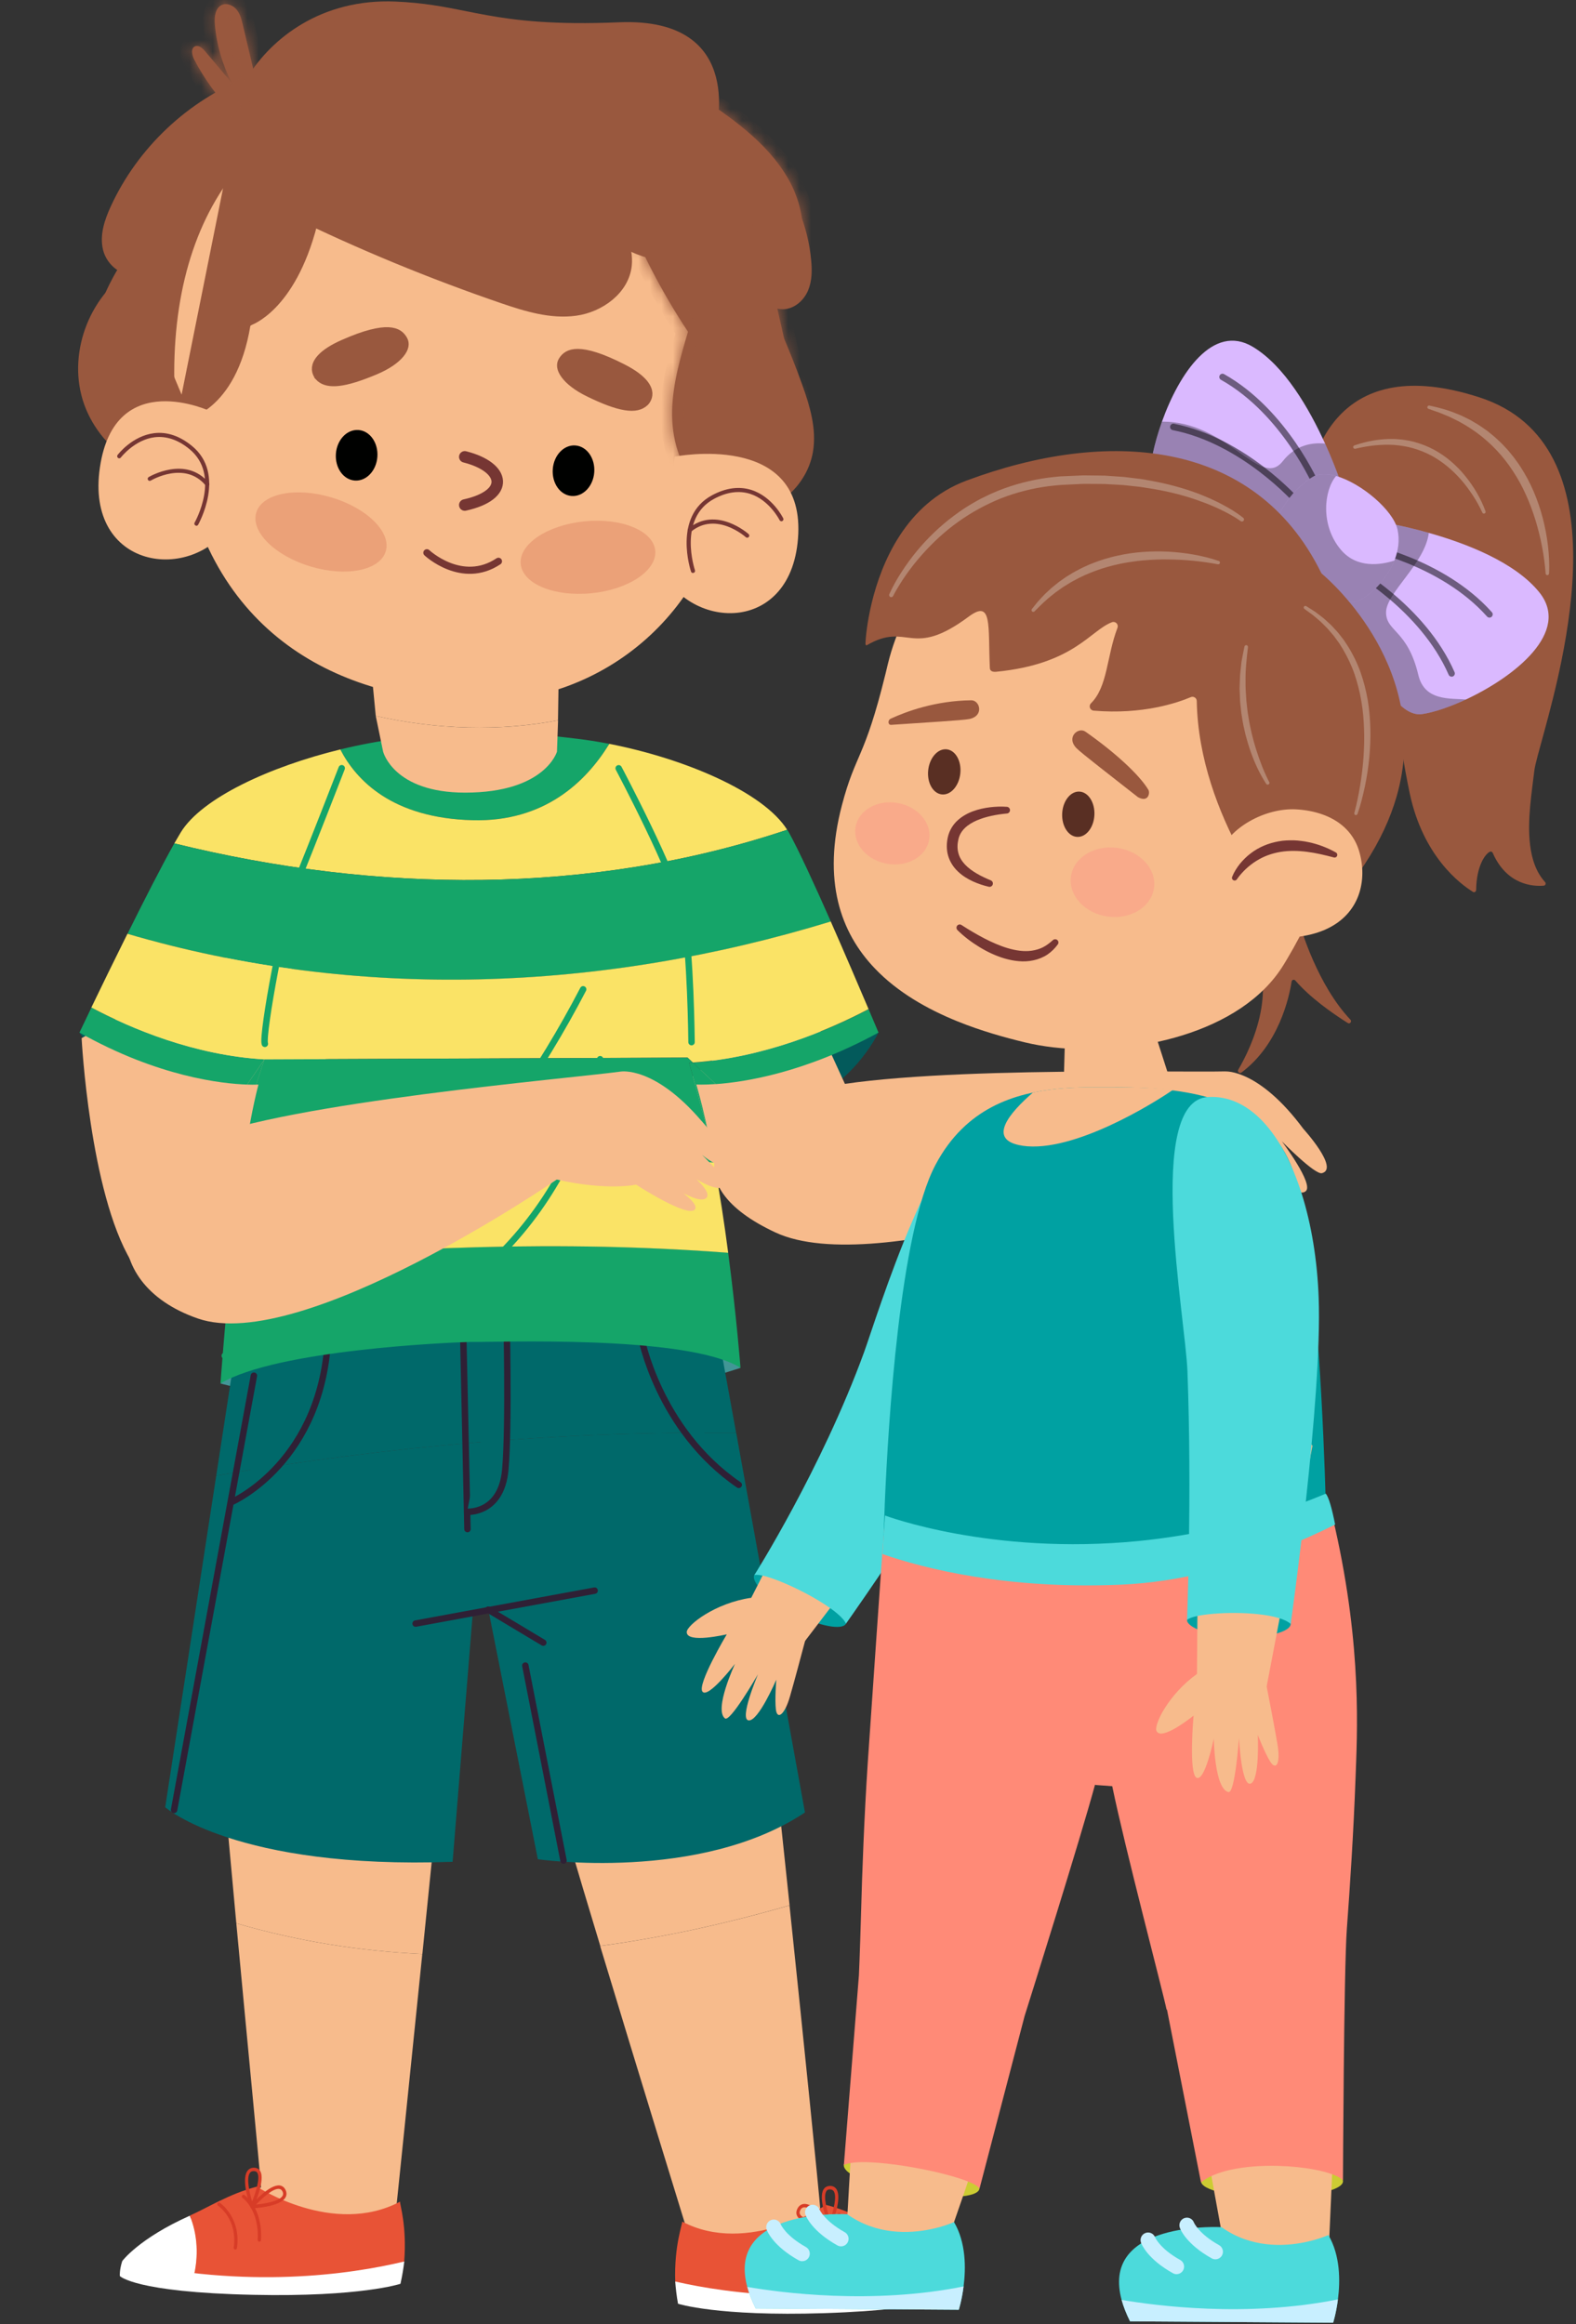 <svg width="137" height="202" viewBox="0 0 137 202" fill="none" xmlns="http://www.w3.org/2000/svg">
<rect x="0" y="0" width="137" height="202" fill="#333333" stroke="none"/>
<g id="Group 26086159">
<g id="Group">
<path id="Vector" d="M76.366 89.747C76.366 89.747 73.816 95.059 68.631 96.076C63.44 97.092 63.593 92.01 63.593 92.01L76.373 89.753L76.366 89.747Z" fill="#035A5B"/>
<path id="Vector_2" d="M6.906 89.747C6.906 89.747 8.543 92.611 14.463 94.791C20.383 96.977 23.995 96.07 23.995 96.07L24.557 92.08L6.906 89.747Z" fill="#035A5B"/>
<path id="Vector_3" d="M24.229 80.707L7.094 90.232C7.094 90.232 7.788 103.613 11.406 109.62C16.538 107.693 23.608 95.88 28.474 92.461C26.639 87.882 25.075 83.668 24.235 80.701L24.229 80.707Z" fill="#F7BB8C"/>
<path id="Vector_4" d="M75.094 97.813C75.929 103.053 64.115 104.506 64.115 104.506L57.321 95.751L69.753 86.121" fill="#F7BB8C"/>
<path id="Vector_5" d="M19.167 120.248C19.167 120.248 41.268 126.424 64.366 118.893C64.366 118.893 58.727 112.263 43.282 113.772C27.836 115.281 24.684 115.728 19.167 120.248Z" fill="#429696"/>
<g id="Group_2">
<g id="Group_3">
<path id="Vector_6" d="M20.542 167.166C21.501 177.472 22.511 187.79 22.69 190.117C22.69 190.117 11.994 194.1 11.854 196.881C11.713 199.662 26.647 198.441 26.647 198.441C26.647 198.441 36.997 201.471 34.408 192.285C34.408 192.285 35.476 181.985 36.71 169.839C31.269 169.577 25.861 168.72 20.535 167.166H20.542Z" fill="#F7BB8C"/>
<path id="Vector_7" d="M40.469 131.154C36.85 131.186 22.325 145.526 18.726 145.36C18.88 148.87 19.691 158.012 20.542 167.166C25.867 168.72 31.276 169.577 36.716 169.839C38.493 152.398 40.629 131.148 40.469 131.154Z" fill="#F7BB8C"/>
</g>
<g id="Group_4">
<g id="Group_5">
<path id="Vector_8" d="M16.501 192.579C12.064 194.561 10.626 196.523 10.626 196.523C10.626 196.523 10.811 197.163 16.808 197.994C17.287 196.133 17.172 194.203 16.501 192.579Z" fill="white"/>
<path id="Vector_9" d="M34.778 191.358C28.967 194.433 22.331 190.054 22.331 190.054C19.934 190.674 18.073 191.876 16.501 192.572C17.172 194.196 17.287 196.121 16.808 197.987C18.355 198.198 20.279 198.428 22.696 198.659C34.484 199.784 35.136 196.562 35.136 196.562C35.386 193.416 34.727 191.524 34.778 191.358Z" fill="#E85336"/>
</g>
<path id="Vector_10" d="M35.144 196.568C35.067 197.182 34.965 197.827 34.811 198.499C34.811 198.499 31.34 199.656 22.05 199.458C11.675 199.24 10.415 197.821 10.415 197.821C10.415 197.821 10.377 197.29 10.626 196.523C21.526 198.972 30.406 197.693 35.137 196.562L35.144 196.568Z" fill="white"/>
<path id="Vector_11" d="M20.452 195.52C20.452 195.52 20.446 195.52 20.439 195.52C20.363 195.513 20.305 195.436 20.318 195.353C20.657 192.886 19.02 191.754 18.95 191.709C18.886 191.665 18.867 191.575 18.911 191.505C18.956 191.434 19.046 191.415 19.11 191.454C19.129 191.466 20.963 192.726 20.599 195.385C20.586 195.462 20.522 195.52 20.452 195.52Z" fill="#D73C27"/>
<path id="Vector_12" d="M22.536 194.836C22.46 194.836 22.396 194.765 22.402 194.682C22.543 192.055 21.098 191.038 21.085 191.032C21.021 190.987 21.002 190.897 21.047 190.827C21.092 190.757 21.181 190.738 21.245 190.782C21.309 190.827 22.837 191.888 22.69 194.695C22.69 194.778 22.619 194.842 22.543 194.842L22.536 194.836Z" fill="#D73C27"/>
<path id="Vector_13" d="M21.897 191.901C21.839 191.901 21.788 191.863 21.769 191.812C21.686 191.575 20.963 189.504 21.488 188.717C21.615 188.519 21.82 188.41 22.069 188.41C22.383 188.41 22.542 188.564 22.619 188.698C23.079 189.465 22.14 191.581 22.037 191.818C22.012 191.875 21.961 191.907 21.903 191.907L21.897 191.901ZM22.082 188.705C22.082 188.705 22.069 188.705 22.057 188.705C21.897 188.705 21.788 188.762 21.711 188.877C21.404 189.344 21.692 190.603 21.916 191.345C22.216 190.597 22.638 189.312 22.37 188.858C22.331 188.794 22.261 188.711 22.082 188.705Z" fill="#D73C27"/>
<path id="Vector_14" d="M21.897 191.939C21.846 191.939 21.795 191.907 21.776 191.856C21.75 191.805 21.763 191.741 21.801 191.69C21.968 191.498 23.419 189.842 24.32 189.951C24.544 189.983 24.717 190.117 24.825 190.348C24.959 190.635 24.896 190.865 24.812 191C24.352 191.799 22.159 191.927 21.91 191.939C21.91 191.939 21.91 191.939 21.904 191.939H21.897ZM24.224 190.245C23.687 190.232 22.779 191.07 22.255 191.613C23.022 191.537 24.295 191.326 24.563 190.853C24.602 190.782 24.646 190.667 24.563 190.488C24.493 190.341 24.403 190.264 24.269 190.252C24.256 190.252 24.237 190.252 24.218 190.252L24.224 190.245Z" fill="#D73C27"/>
</g>
</g>
<g id="Group_6">
<g id="Group_7">
<path id="Vector_15" d="M66.681 147.361C63.171 148.307 52.034 155.646 48.473 156.401C48.371 156.42 50.072 162.161 52.181 169.129C57.711 168.394 63.216 167.173 68.637 165.6C67.812 157.692 67.026 150.372 66.681 147.361Z" fill="#F7BB8C"/>
<path id="Vector_16" d="M71.341 192.406C71.13 189.804 69.833 177.082 68.631 165.607C63.209 167.179 57.705 168.394 52.169 169.136C55.442 179.965 59.7 193.781 59.7 193.781C58.6 203.377 68.292 198.141 68.292 198.141C68.292 198.141 80.873 200.378 80.298 197.68C79.723 194.983 71.329 192.406 71.329 192.406H71.341Z" fill="#F7BB8C"/>
</g>
<g id="Group_8">
<g id="Group_9">
<path id="Vector_17" d="M77.529 194.107C81.876 196.037 83.219 197.987 83.219 197.987C83.219 197.987 83.002 198.633 76.967 199.528C76.577 197.667 76.781 195.737 77.529 194.107Z" fill="white"/>
<path id="Vector_18" d="M59.303 193.09C64.974 196.101 71.814 191.645 71.814 191.645C74.186 192.24 75.983 193.416 77.523 194.1C76.775 195.731 76.564 197.661 76.961 199.522C75.407 199.752 73.47 200.001 71.041 200.257C59.194 201.516 58.696 198.301 58.696 198.301C58.593 195.155 59.348 193.256 59.303 193.09Z" fill="#E85336"/>
</g>
<path id="Vector_19" d="M58.696 198.301C58.741 198.914 58.817 199.554 58.939 200.231C58.939 200.231 62.359 201.35 71.654 201.05C82.043 200.711 83.373 199.279 83.373 199.279C83.373 199.279 83.437 198.748 83.219 197.981C72.204 200.551 63.376 199.375 58.696 198.301Z" fill="white"/>
<path id="Vector_20" d="M73.445 197.086C73.445 197.086 73.451 197.086 73.458 197.086C73.534 197.073 73.592 197.003 73.586 196.92C73.368 194.452 75.05 193.308 75.126 193.257C75.19 193.212 75.216 193.122 75.177 193.052C75.139 192.982 75.05 192.962 74.986 193.007C74.966 193.02 73.074 194.299 73.311 196.958C73.317 197.035 73.381 197.092 73.451 197.092L73.445 197.086Z" fill="#D73C27"/>
<path id="Vector_21" d="M71.392 196.427C71.469 196.427 71.533 196.357 71.533 196.274C71.52 193.646 73.01 192.617 73.023 192.604C73.087 192.56 73.112 192.47 73.067 192.4C73.029 192.329 72.94 192.31 72.876 192.355C72.812 192.4 71.233 193.48 71.245 196.287C71.245 196.37 71.309 196.434 71.386 196.434L71.392 196.427Z" fill="#D73C27"/>
<path id="Vector_22" d="M72.166 193.487C72.109 193.487 72.057 193.455 72.032 193.397C71.936 193.161 71.098 191.057 71.597 190.284C71.68 190.149 71.853 189.996 72.16 189.99C72.409 189.99 72.601 190.098 72.722 190.29C73.208 191.07 72.39 193.154 72.294 193.391C72.268 193.448 72.217 193.48 72.166 193.487ZM71.834 190.45C71.54 190.904 71.904 192.189 72.166 192.937C72.428 192.195 72.773 190.936 72.486 190.469C72.415 190.354 72.307 190.296 72.153 190.296C72.147 190.296 72.14 190.296 72.128 190.296C71.942 190.296 71.872 190.386 71.827 190.45H71.834Z" fill="#D73C27"/>
<path id="Vector_23" d="M72.159 193.525C71.91 193.519 69.724 193.41 69.302 192.617C69.225 192.483 69.174 192.253 69.321 191.965C69.436 191.735 69.621 191.594 69.845 191.562C70.746 191.447 72.127 193.09 72.281 193.276C72.319 193.32 72.326 193.384 72.3 193.442C72.274 193.493 72.223 193.525 72.172 193.531C72.172 193.531 72.166 193.531 72.159 193.531V193.525ZM69.871 191.856C69.736 191.876 69.64 191.952 69.57 192.099C69.474 192.285 69.513 192.4 69.551 192.464C69.8 192.93 71.06 193.135 71.827 193.199C71.335 192.656 70.465 191.831 69.922 191.85C69.903 191.85 69.89 191.85 69.871 191.85V191.856Z" fill="#D73C27"/>
</g>
</g>
<g id="Group_10">
<path id="Vector_24" d="M63.989 124.531L62.435 115.958C62.435 115.958 29.288 114.379 20.446 117.537L18.797 128.258C33.814 125.688 48.812 124.384 63.995 124.531H63.989Z" fill="#00696A"/>
<path id="Vector_25" d="M18.797 128.258L14.361 157.078C14.361 157.078 20.485 162.5 39.345 161.822L41.103 140.13L42.452 139.907L46.754 161.598C46.754 161.598 60.825 163.631 69.974 157.532L63.996 124.531C48.819 124.384 33.815 125.688 18.804 128.258H18.797Z" fill="#00696A"/>
<g id="Group_11">
<path id="Vector_26" d="M40.252 115.281L40.636 132.9" stroke="#2F2035" stroke-width="0.56" stroke-linecap="round" stroke-linejoin="round"/>
<g id="Vector_27">
<path d="M40.604 131.397C40.604 131.397 43.59 131.621 43.928 127.709C44.267 123.796 44.024 114.149 44.024 114.149" fill="#00696A"/>
<path d="M40.604 131.397C40.604 131.397 43.59 131.621 43.928 127.709C44.267 123.796 44.024 114.149 44.024 114.149" stroke="#2F2035" stroke-width="0.56" stroke-linecap="round" stroke-linejoin="round"/>
</g>
<g id="Vector_28">
<path d="M55.704 116.105C55.704 116.105 57.188 124.237 64.22 129.058L55.704 116.105Z" fill="#00696A"/>
<path d="M55.704 116.105C55.704 116.105 57.188 124.237 64.22 129.058" stroke="#2F2035" stroke-width="0.56" stroke-linecap="round" stroke-linejoin="round"/>
</g>
<g id="Vector_29">
<path d="M20.178 130.528C20.178 130.528 28.131 127.063 28.534 115.913L20.178 130.528Z" fill="#00696A"/>
<path d="M20.178 130.528C20.178 130.528 28.131 127.063 28.534 115.913" stroke="#2F2035" stroke-width="0.56" stroke-linecap="round" stroke-linejoin="round"/>
</g>
<path id="Vector_30" d="M36.129 141.115L51.69 138.251" stroke="#2F2035" stroke-width="0.56" stroke-linecap="round" stroke-linejoin="round"/>
<path id="Vector_31" d="M42.445 139.907L47.227 142.771" stroke="#2F2035" stroke-width="0.56" stroke-linecap="round" stroke-linejoin="round"/>
<path id="Vector_32" d="M45.667 144.765L48.985 161.713" stroke="#2F2035" stroke-width="0.56" stroke-linecap="round" stroke-linejoin="round"/>
<path id="Vector_33" d="M15.134 157.308L22.071 119.57" stroke="#2F2035" stroke-width="0.56" stroke-linecap="round" stroke-linejoin="round"/>
</g>
</g>
<g id="Group_12">
<path id="Vector_34" d="M41.09 71.29C47.304 71.45 50.928 67.978 52.968 64.654C52.028 64.469 51.101 64.322 50.193 64.213C44.778 63.548 42.969 63.74 42.387 63.887C41.812 63.74 40.016 63.548 34.562 64.213C32.945 64.411 31.257 64.731 29.576 65.14C30.957 67.799 34.076 71.111 41.09 71.29Z" fill="#15A569"/>
<g id="Group_13">
<path id="Vector_35" d="M21.482 94.267C21.827 94.279 22.096 94.279 22.262 94.273L22.991 92.08C22.991 92.08 22.332 93.02 21.482 94.267Z" fill="#15A569"/>
<path id="Vector_36" d="M7.948 87.573C7.309 88.903 6.906 89.747 6.906 89.747C13.753 93.602 19.321 94.196 21.482 94.267C22.332 93.02 22.991 92.08 22.991 92.08C16.873 91.722 11.394 89.401 7.954 87.573H7.948Z" fill="#15A569"/>
<path id="Vector_37" d="M62.219 94.228L60.23 92.355C60.122 92.362 60.02 92.374 59.911 92.381L61.554 98.397C61.241 96.933 60.902 95.532 60.531 94.26C60.531 94.26 61.138 94.299 62.219 94.222V94.228Z" fill="#15A569"/>
<path id="Vector_38" d="M62.219 94.228C64.763 94.049 69.967 93.237 76.367 89.747C76.367 89.747 76.04 88.96 75.51 87.72C72.045 89.536 66.419 91.927 60.23 92.362L62.219 94.228Z" fill="#15A569"/>
<path id="Vector_39" d="M68.426 72.121C66.374 68.842 59.501 65.926 52.967 64.654C50.928 67.978 47.303 71.45 41.089 71.29C34.076 71.111 30.956 67.799 29.582 65.14C23.515 66.617 17.556 69.34 15.715 72.345C15.549 72.62 15.357 72.946 15.153 73.304C32.663 77.626 51.337 77.849 68.426 72.121Z" fill="#FAE366"/>
<path id="Vector_40" d="M68.426 72.121C51.331 77.849 32.664 77.626 15.153 73.304C14.079 75.209 12.538 78.227 11.081 81.167C31.129 87.036 52.22 86.212 72.224 80.1C70.837 76.954 69.424 73.879 68.573 72.345C68.535 72.268 68.478 72.198 68.426 72.121Z" fill="#15A569"/>
<path id="Vector_41" d="M11.074 81.167C9.872 83.584 8.728 85.937 7.942 87.567C11.381 89.395 16.86 91.716 22.978 92.074L59.77 91.921L60.224 92.349C66.412 91.921 72.038 89.529 75.503 87.707C74.71 85.841 73.47 82.938 72.217 80.093C52.213 86.205 31.123 87.03 11.074 81.161V81.167Z" fill="#FAE366"/>
<path id="Vector_42" d="M20.094 109.815C19.5 115.492 19.167 120.248 19.167 120.248C24.007 117.333 38.903 116.687 40.846 116.636C42.783 116.687 59.699 115.971 64.372 118.886C64.372 118.886 64.027 114.417 63.298 108.875C48.908 107.782 34.319 108.37 20.094 109.808V109.815Z" fill="#15A569"/>
<path id="Vector_43" d="M63.299 108.881C62.973 106.381 62.564 103.671 62.078 101.043C48.333 100.525 34.69 99.24 21.162 101.171C20.753 103.971 20.395 107.008 20.101 109.821C34.319 108.376 48.914 107.788 63.305 108.888L63.299 108.881Z" fill="#FAE366"/>
<path id="Vector_44" d="M59.911 92.381C60.02 92.381 60.122 92.362 60.23 92.355L59.777 91.927L22.985 92.08L22.256 94.273C22.384 94.273 22.467 94.267 22.467 94.267C21.987 96.082 21.546 98.518 21.156 101.165C34.69 99.234 48.333 100.525 62.078 101.037C61.912 100.142 61.739 99.26 61.554 98.397L59.911 92.381Z" fill="#15A569"/>
</g>
<path id="Vector_45" d="M36.768 105.755C42.266 99.829 46.965 93.154 50.692 85.988" stroke="#15A569" stroke-width="0.56" stroke-linecap="round" stroke-linejoin="round"/>
<path id="Vector_46" d="M43.71 108.772C48.147 104.227 51.152 98.288 52.168 92.061" stroke="#15A569" stroke-width="0.56" stroke-linecap="round" stroke-linejoin="round"/>
<path id="Vector_47" d="M23.023 90.725C22.748 89.971 24.704 79.275 25.829 76.564C26.955 73.854 29.704 66.77 29.704 66.77" stroke="#15A569" stroke-width="0.56" stroke-linecap="round" stroke-linejoin="round"/>
<path id="Vector_48" d="M53.78 66.777C53.78 66.777 58.741 76.117 59.393 79.428C60.045 82.74 60.115 90.578 60.115 90.578" stroke="#15A569" stroke-width="0.56" stroke-linecap="round" stroke-linejoin="round"/>
<path id="Vector_49" d="M19.538 117.838C19.538 117.838 38.449 110.454 63.701 116.029" stroke="#15A569" stroke-width="0.56" stroke-linecap="round" stroke-linejoin="round"/>
</g>
<g id="Group_14">
<g id="Group_15">
<path id="Vector_50" d="M32.242 57.846L32.664 62.225C37.97 63.427 43.449 63.567 48.506 62.608L48.602 56.343L32.242 57.846Z" fill="#F7BB8C"/>
<path id="Vector_51" d="M32.664 62.231L33.304 65.332C33.304 65.332 34.205 68.893 40.425 68.893C47.394 68.893 48.417 65.332 48.417 65.332L48.513 62.608C43.449 63.574 37.977 63.427 32.671 62.225L32.664 62.231Z" fill="#F7BB8C"/>
</g>
<g id="Vector_52">
<path d="M21.7 6.976C16.535 8.977 12.213 13.056 9.905 18.094C9.393 19.212 8.972 20.459 9.266 21.654C9.56 22.85 10.825 23.866 11.989 23.47C8.198 25.593 6.223 30.503 7.488 34.658C8.754 38.813 13.14 41.786 17.468 41.428" fill="#99583E"/>
<path d="M21.7 6.976C16.535 8.977 12.213 13.056 9.905 18.094C9.393 19.212 8.972 20.459 9.266 21.654C9.56 22.85 10.825 23.866 11.989 23.47C8.198 25.593 6.223 30.503 7.488 34.658C8.754 38.813 13.14 41.786 17.468 41.428" stroke="#99583E" stroke-width="0.63" stroke-miterlimit="10"/>
</g>
<path id="Vector_53" d="M61.739 20.178C61.739 20.178 64.271 29.333 63.05 42.227C62.091 52.29 53.122 61.374 40.757 61.004C29.135 60.658 17.583 54.866 15.524 38.328C13.466 21.789 19.788 9.374 34.831 7.174C49.867 4.975 59.7 9.84 61.739 20.178Z" fill="#F7BB8C"/>
<g id="Vector_54">
<mask id="path-58-inside-1_34122_20179" fill="white">
<path d="M60.263 8.031C63.427 10.115 66.707 12.327 68.567 15.626C70.434 18.925 70.364 23.649 67.385 25.989C67.928 28.393 68.472 30.803 69.015 33.207C69.418 34.99 69.827 36.812 69.661 38.635C69.494 40.456 68.663 42.31 67.097 43.257C65.09 44.465 62.321 43.819 60.672 42.157C59.023 40.495 58.377 38.04 58.428 35.7C58.479 33.36 59.144 31.078 59.809 28.834C57.527 25.395 55.621 21.706 54.126 17.863C53.365 15.907 52.706 13.785 53.167 11.739C53.627 9.693 55.621 7.852 57.674 8.293"/>
</mask>
<path d="M60.263 8.031C63.427 10.115 66.707 12.327 68.567 15.626C70.434 18.925 70.364 23.649 67.385 25.989C67.928 28.393 68.472 30.803 69.015 33.207C69.418 34.99 69.827 36.812 69.661 38.635C69.494 40.456 68.663 42.31 67.097 43.257C65.09 44.465 62.321 43.819 60.672 42.157C59.023 40.495 58.377 38.04 58.428 35.7C58.479 33.36 59.144 31.078 59.809 28.834C57.527 25.395 55.621 21.706 54.126 17.863C53.365 15.907 52.706 13.785 53.167 11.739C53.627 9.693 55.621 7.852 57.674 8.293" fill="#99583E"/>
<path d="M68.567 15.626L67.696 16.117L67.697 16.118L68.567 15.626ZM67.385 25.989L66.767 25.203L66.27 25.593L66.409 26.21L67.385 25.989ZM69.015 33.207L69.99 32.986L69.99 32.986L69.015 33.207ZM67.097 43.257L67.613 44.113L67.614 44.113L67.097 43.257ZM59.809 28.834L60.768 29.118L60.9 28.67L60.642 28.281L59.809 28.834ZM54.126 17.863L53.194 18.226L53.194 18.226L54.126 17.863ZM59.713 8.866C62.911 10.973 65.974 13.063 67.696 16.117L69.438 15.135C67.44 11.591 63.944 9.258 60.813 7.196L59.713 8.866ZM67.697 16.118C68.533 17.596 68.936 19.402 68.797 21.084C68.657 22.762 67.989 24.243 66.767 25.203L68.002 26.776C69.76 25.395 70.616 23.344 70.79 21.25C70.963 19.161 70.468 16.955 69.438 15.133L67.697 16.118ZM66.409 26.21C66.681 27.411 66.953 28.615 67.224 29.818C67.496 31.022 67.768 32.225 68.04 33.427L69.99 32.986C69.719 31.785 69.447 30.581 69.175 29.378C68.904 28.174 68.632 26.971 68.36 25.769L66.409 26.21ZM68.04 33.427C68.448 35.239 68.814 36.905 68.665 38.544L70.656 38.725C70.84 36.72 70.387 34.742 69.99 32.986L68.04 33.427ZM68.665 38.544C68.516 40.171 67.784 41.673 66.58 42.401L67.614 44.113C69.543 42.947 70.472 40.742 70.656 38.725L68.665 38.544ZM66.581 42.4C65.058 43.317 62.786 42.868 61.382 41.453L59.962 42.861C61.857 44.771 65.121 45.613 67.613 44.113L66.581 42.4ZM61.382 41.453C59.986 40.046 59.38 37.894 59.428 35.722L57.428 35.678C57.373 38.186 58.059 40.944 59.962 42.861L61.382 41.453ZM59.428 35.722C59.476 33.537 60.097 31.381 60.768 29.118L58.85 28.55C58.191 30.775 57.483 33.183 57.428 35.678L59.428 35.722ZM60.642 28.281C58.4 24.902 56.528 21.277 55.057 17.501L53.194 18.226C54.715 22.134 56.653 25.887 58.976 29.387L60.642 28.281ZM55.057 17.501C54.297 15.546 53.755 13.68 54.142 11.959L52.191 11.52C51.658 13.889 52.432 16.268 53.194 18.226L55.057 17.501ZM54.142 11.959C54.322 11.161 54.81 10.383 55.454 9.859C56.094 9.339 56.804 9.129 57.464 9.271L57.884 7.315C56.491 7.016 55.178 7.506 54.192 8.308C53.211 9.106 52.472 10.271 52.191 11.52L54.142 11.959Z" fill="#99583E" mask="url(#path-58-inside-1_34122_20179)"/>
</g>
<g id="Vector_55">
<path d="M65.441 44.222C67.883 43.768 69.935 41.684 70.357 39.229C70.683 37.318 70.095 35.374 69.443 33.552C68.33 30.451 67.007 27.427 65.486 24.499C66.074 25.503 66.918 26.596 68.081 26.564C68.906 26.539 69.622 25.899 69.948 25.139C70.274 24.378 70.28 23.521 70.204 22.697C69.942 19.679 68.708 16.751 66.732 14.456C64.757 12.161 62.046 10.505 59.099 9.795" fill="#99583E"/>
<path d="M65.441 44.222C67.883 43.768 69.935 41.684 70.357 39.229C70.683 37.318 70.095 35.374 69.443 33.552C68.33 30.451 67.007 27.427 65.486 24.499C66.074 25.503 66.918 26.596 68.081 26.564C68.906 26.539 69.622 25.899 69.948 25.139C70.274 24.378 70.28 23.521 70.204 22.697C69.942 19.679 68.708 16.751 66.732 14.456C64.757 12.161 62.046 10.505 59.099 9.795" stroke="#99583E" stroke-width="0.63" stroke-miterlimit="10"/>
</g>
<path id="Vector_56" d="M15.956 35.997L15.955 35.997L15.954 35.998L15.953 35.998L15.344 36.079L15.551 36.659L15.551 36.659C15.551 36.659 15.551 36.659 15.551 36.659C15.551 36.66 15.551 36.66 15.552 36.66C15.552 36.66 15.552 36.66 15.552 36.66C15.552 36.66 15.552 36.661 15.552 36.661L15.552 36.661L15.557 36.677C15.562 36.694 15.569 36.719 15.578 36.752C15.594 36.819 15.611 36.907 15.616 36.998C15.629 37.211 15.578 37.293 15.541 37.321C15.496 37.355 15.26 37.474 14.522 37.257C13.807 37.046 12.737 36.552 11.165 35.582C9.69 34.669 8.937 33.492 8.616 32.237C8.291 30.966 8.401 29.585 8.713 28.284C9.025 26.986 9.53 25.799 9.961 24.932C10.175 24.5 10.37 24.151 10.51 23.91C10.581 23.79 10.637 23.697 10.675 23.636C10.695 23.605 10.709 23.581 10.719 23.566L10.73 23.55L10.732 23.546L10.732 23.546L10.732 23.545L15.956 35.997ZM15.956 35.997L15.956 35.997L15.956 35.997C15.96 35.996 15.969 35.995 15.981 35.993C16.005 35.988 16.044 35.98 16.097 35.967C16.202 35.941 16.361 35.894 16.559 35.815C16.954 35.658 17.505 35.373 18.098 34.862C19.276 33.848 20.663 31.908 21.277 28.202L21.327 27.896L21.621 27.807L21.621 27.807L21.622 27.807L21.622 27.807L21.623 27.806C21.626 27.805 21.633 27.803 21.643 27.799C21.663 27.792 21.697 27.779 21.742 27.759C21.834 27.72 21.974 27.654 22.151 27.55C22.506 27.344 23.012 26.988 23.583 26.404C24.721 25.237 26.132 23.138 27.084 19.439L27.238 18.842L27.79 19.116L27.569 19.564C27.79 19.116 27.791 19.116 27.791 19.116L27.791 19.116L27.793 19.117L27.803 19.122L27.843 19.142C27.878 19.159 27.931 19.185 28 19.218C28.138 19.285 28.342 19.383 28.605 19.507C29.129 19.755 29.886 20.106 30.812 20.517C32.666 21.34 35.197 22.402 37.908 23.364C40.622 24.327 43.502 25.183 46.057 25.6C48.633 26.021 50.761 25.974 52.075 25.264L52.081 25.26C52.093 25.252 52.113 25.239 52.139 25.22C52.192 25.181 52.27 25.122 52.362 25.041C52.547 24.878 52.784 24.633 52.99 24.308C53.392 23.673 53.699 22.706 53.219 21.355L52.599 19.609L54.012 20.805L54.012 20.805L54.013 20.806L54.013 20.806L54.014 20.806L54.015 20.807L54.033 20.822C54.05 20.835 54.079 20.857 54.118 20.886C54.198 20.942 54.321 21.026 54.488 21.124C54.822 21.321 55.329 21.576 56.008 21.799C57.361 22.242 59.409 22.556 62.135 21.983C63.408 21.716 64.199 21.065 64.653 20.239C65.117 19.396 65.255 18.326 65.12 17.208C64.984 16.092 64.58 14.966 64.008 14.045C63.431 13.117 62.714 12.441 61.979 12.153L61.555 11.987L61.681 11.55L61.681 11.55L61.681 11.55L61.681 11.55L61.682 11.546L61.687 11.528C61.691 11.511 61.698 11.486 61.707 11.451C61.724 11.382 61.748 11.279 61.776 11.147C61.832 10.882 61.9 10.502 61.947 10.047C62.043 9.131 62.054 7.936 61.739 6.769C61.425 5.609 60.793 4.489 59.601 3.678C58.404 2.864 56.588 2.324 53.839 2.438C48.161 2.673 44.889 2.288 42.216 1.807C41.568 1.691 40.961 1.57 40.367 1.451C38.51 1.081 36.785 0.738 34.356 0.635C28.068 0.369 23.94 3.776 21.989 6.896L21.906 7.029L21.763 7.09L21.763 7.09L15.956 35.997Z" fill="#99583E" stroke="#99583E"/>
<g id="Vector_57">
<mask id="path-63-inside-2_34122_20179" fill="white">
<path d="M20.331 9.891C18.957 8.504 17.793 6.919 16.886 5.186C16.681 4.796 16.56 4.182 16.969 4.023C17.282 3.901 17.595 4.182 17.813 4.438C18.586 5.352 19.366 6.266 20.14 7.187C19.334 5.621 18.829 3.901 18.676 2.143C18.618 1.497 18.695 0.698 19.283 0.43C19.73 0.231 20.274 0.468 20.581 0.852C20.888 1.235 21.009 1.727 21.118 2.207C21.661 4.515 22.205 6.823 22.754 9.124"/>
</mask>
<path d="M20.331 9.891C18.957 8.504 17.793 6.919 16.886 5.186C16.681 4.796 16.56 4.182 16.969 4.023C17.282 3.901 17.595 4.182 17.813 4.438C18.586 5.352 19.366 6.266 20.14 7.187C19.334 5.621 18.829 3.901 18.676 2.143C18.618 1.497 18.695 0.698 19.283 0.43C19.73 0.231 20.274 0.468 20.581 0.852C20.888 1.235 21.009 1.727 21.118 2.207C21.661 4.515 22.205 6.823 22.754 9.124" fill="#99583E"/>
<path d="M16.886 5.186L17.771 4.722L17.771 4.722L16.886 5.186ZM16.969 4.023L16.607 3.09L16.605 3.091L16.969 4.023ZM17.813 4.438L18.576 3.792L18.575 3.79L17.813 4.438ZM20.14 7.187L19.374 7.83L21.029 6.73L20.14 7.187ZM18.676 2.143L19.672 2.056L19.672 2.054L18.676 2.143ZM19.283 0.43L18.878 -0.485L18.868 -0.48L19.283 0.43ZM21.118 2.207L20.142 2.428L20.144 2.436L21.118 2.207ZM21.042 9.188C19.737 7.87 18.633 6.365 17.771 4.722L16 5.65C16.954 7.472 18.177 9.138 19.621 10.595L21.042 9.188ZM17.771 4.722C17.75 4.681 17.729 4.63 17.714 4.58C17.707 4.556 17.703 4.536 17.7 4.52C17.697 4.503 17.697 4.496 17.697 4.496C17.697 4.497 17.697 4.512 17.692 4.538C17.687 4.565 17.676 4.609 17.649 4.663C17.622 4.719 17.579 4.78 17.519 4.836C17.458 4.892 17.393 4.931 17.333 4.954L16.605 3.091C15.836 3.391 15.688 4.12 15.697 4.54C15.706 4.959 15.849 5.362 16 5.651L17.771 4.722ZM17.33 4.955C17.225 4.996 17.118 5.001 17.032 4.986C16.955 4.972 16.913 4.947 16.911 4.946C16.907 4.943 16.921 4.952 16.951 4.98C16.98 5.007 17.013 5.042 17.051 5.086L18.575 3.79C18.442 3.634 18.226 3.403 17.942 3.232C17.651 3.056 17.16 2.876 16.607 3.09L17.33 4.955ZM17.049 5.084C17.827 6.003 18.602 6.911 19.374 7.83L20.905 6.544C20.131 5.622 19.346 4.702 18.576 3.792L17.049 5.084ZM21.029 6.73C20.281 5.276 19.814 3.682 19.672 2.056L17.679 2.23C17.844 4.12 18.387 5.966 19.25 7.644L21.029 6.73ZM19.672 2.054C19.648 1.79 19.66 1.561 19.702 1.408C19.742 1.262 19.769 1.307 19.698 1.339L18.868 -0.48C18.209 -0.179 17.904 0.4 17.772 0.882C17.643 1.357 17.646 1.85 17.68 2.232L19.672 2.054ZM19.688 1.344C19.628 1.37 19.604 1.348 19.648 1.364C19.669 1.371 19.696 1.385 19.726 1.407C19.756 1.428 19.781 1.453 19.8 1.476L21.362 0.227C20.887 -0.366 19.89 -0.933 18.878 -0.485L19.688 1.344ZM19.8 1.476C19.942 1.655 20.028 1.921 20.142 2.428L22.093 1.986C21.991 1.533 21.833 0.816 21.362 0.227L19.8 1.476ZM20.144 2.436C20.688 4.744 21.232 7.053 21.782 9.357L23.727 8.892C23.178 6.592 22.635 4.286 22.091 1.978L20.144 2.436Z" fill="#99583E" mask="url(#path-63-inside-2_34122_20179)"/>
</g>
<g id="Vector_58">
<path d="M25.343 18.484C31.276 21.38 37.394 23.905 43.64 26.047C45.712 26.756 47.885 27.427 50.053 27.127C52.22 26.826 54.368 25.254 54.604 23.08C54.783 21.456 53.908 19.928 53.064 18.528C54.355 20.632 56.586 22.121 59.022 22.518C61.458 22.914 64.047 22.192 65.933 20.606" fill="#99583E"/>
<path d="M25.343 18.484C31.276 21.38 37.394 23.905 43.64 26.047C45.712 26.756 47.885 27.427 50.053 27.127C52.22 26.826 54.368 25.254 54.604 23.08C54.783 21.456 53.908 19.928 53.064 18.528C54.355 20.632 56.586 22.121 59.022 22.518C61.458 22.914 64.047 22.192 65.933 20.606" stroke="#99583E" stroke-width="0.63" stroke-miterlimit="10"/>
</g>
<path id="Vector_59" d="M57.233 48.998L58.646 39.689C58.646 39.689 69.789 37.477 69.392 46.408C68.996 55.34 59.618 54.898 57.227 48.998H57.233Z" fill="#F7BB8C"/>
<path id="Vector_60" d="M60.224 49.797C60.224 49.797 60.275 49.797 60.301 49.79C60.397 49.758 60.442 49.656 60.41 49.56C60.397 49.515 58.901 45.059 62.072 43.359C63.184 42.758 64.239 42.617 65.211 42.924C66.886 43.461 67.762 45.194 67.768 45.206C67.813 45.296 67.921 45.334 68.005 45.289C68.094 45.245 68.132 45.136 68.088 45.053C68.049 44.976 67.142 43.167 65.32 42.585C64.252 42.246 63.101 42.4 61.899 43.046C58.46 44.893 60.052 49.63 60.071 49.682C60.096 49.752 60.154 49.797 60.224 49.803V49.797Z" fill="#763633"/>
<path id="Vector_61" d="M64.942 46.734C65 46.734 65.051 46.722 65.089 46.677C65.153 46.6 65.153 46.492 65.076 46.421C65.051 46.396 62.27 43.928 59.84 45.942C59.764 46.006 59.751 46.114 59.815 46.191C59.879 46.268 59.987 46.281 60.064 46.217C62.257 44.401 64.808 46.664 64.833 46.69C64.865 46.715 64.897 46.734 64.936 46.734H64.942Z" fill="#763633"/>
<path id="Vector_62" d="M33.533 47.917C33.035 49.579 30.113 50.167 27.006 49.24C23.899 48.313 21.777 46.21 22.275 44.554C22.774 42.899 25.695 42.304 28.803 43.231C31.91 44.158 34.032 46.261 33.533 47.917Z" fill="#EBA178"/>
<path id="Vector_63" d="M20.14 45.468L18.337 35.764C18.337 35.764 9.975 31.794 8.684 40.635C7.386 49.477 16.682 50.813 20.14 45.468Z" fill="#F7BB8C"/>
<path id="Vector_64" d="M29.396 33.048C28.703 33.122 28.255 33.008 27.95 32.759L27.827 32.635C27.827 32.634 27.826 32.633 27.825 32.632C27.821 32.627 27.812 32.617 27.8 32.602C27.776 32.571 27.743 32.523 27.711 32.46C27.646 32.335 27.593 32.168 27.614 31.97C27.653 31.603 27.992 30.857 29.883 30.018C31.806 29.164 33.011 28.904 33.766 28.942C34.133 28.96 34.378 29.048 34.55 29.159C34.721 29.27 34.85 29.423 34.956 29.622C35.076 29.851 35.071 30.191 34.694 30.656C34.315 31.125 33.608 31.637 32.549 32.082C31.236 32.632 30.197 32.962 29.396 33.048Z" fill="#99583E" stroke="#99583E"/>
<path id="Vector_65" d="M32.804 39.708C32.715 40.923 31.833 41.844 30.835 41.767C29.838 41.69 29.109 40.648 29.199 39.434C29.288 38.219 30.171 37.298 31.168 37.375C32.165 37.452 32.894 38.494 32.804 39.708Z" fill="#000100"/>
<path id="Vector_66" d="M45.265 49.029C45.438 50.756 48.199 51.887 51.428 51.561C54.656 51.235 57.13 49.573 56.958 47.847C56.785 46.121 54.023 44.989 50.795 45.315C47.566 45.641 45.092 47.303 45.265 49.029Z" fill="#EBA178"/>
<path id="Vector_67" d="M55.967 34.835C55.967 34.835 55.967 34.836 55.966 34.836L55.959 34.843C55.639 35.151 55.158 35.286 54.373 35.159C53.578 35.031 52.56 34.645 51.28 34.024L51.279 34.024C50.248 33.525 49.569 32.974 49.214 32.485C48.86 31.997 48.876 31.658 49.007 31.44L49.007 31.44L49.008 31.439C49.123 31.246 49.261 31.1 49.437 31C49.614 30.899 49.864 30.824 50.232 30.826C50.989 30.831 52.18 31.157 54.054 32.112C55.895 33.051 56.194 33.814 56.214 34.184C56.224 34.383 56.162 34.547 56.09 34.669C56.055 34.73 56.019 34.776 55.994 34.805C55.981 34.82 55.972 34.83 55.967 34.835Z" fill="#99583E" stroke="#99583E"/>
<path id="Vector_68" d="M48.052 40.776C47.962 41.991 48.691 43.033 49.688 43.109C50.686 43.186 51.568 42.266 51.657 41.051C51.747 39.836 51.018 38.794 50.021 38.718C49.024 38.641 48.141 39.561 48.052 40.776Z" fill="#000100"/>
<path id="Vector_69" d="M17.052 45.692C17.052 45.692 17.001 45.68 16.982 45.667C16.898 45.616 16.866 45.507 16.918 45.424C16.943 45.386 19.245 41.294 16.457 39.024C15.479 38.225 14.469 37.886 13.453 38.002C11.707 38.212 10.518 39.747 10.505 39.766C10.448 39.843 10.333 39.862 10.256 39.798C10.179 39.74 10.16 39.625 10.218 39.549C10.269 39.478 11.503 37.88 13.402 37.65C14.514 37.516 15.614 37.886 16.675 38.749C19.705 41.211 17.244 45.565 17.225 45.609C17.186 45.673 17.122 45.705 17.052 45.699V45.692Z" fill="#763633"/>
<path id="Vector_70" d="M12.999 41.793C12.948 41.793 12.891 41.761 12.865 41.709C12.814 41.626 12.84 41.518 12.923 41.467C12.955 41.447 16.151 39.549 18.159 41.978C18.223 42.055 18.21 42.17 18.133 42.227C18.056 42.291 17.948 42.278 17.884 42.202C16.075 40.009 13.14 41.748 13.114 41.767C13.083 41.786 13.044 41.799 13.006 41.793H12.999Z" fill="#763633"/>
<path id="Vector_71" d="M37.109 48.043C37.109 48.043 40.151 50.901 43.33 48.785" stroke="#763633" stroke-width="0.62" stroke-linecap="round" stroke-linejoin="round"/>
</g>
<path id="Vector_72" d="M53.951 93.138C53.951 93.138 56.834 92.613 60.932 97.37C60.932 97.37 63.914 100.558 62.406 101.12C61.798 101.344 59.117 98.648 59.117 98.648C59.117 98.648 63.635 102.449 62.906 103.12C62.171 103.798 59.098 101.755 57.55 100.125C57.55 100.125 62.243 103.315 61.406 104.12C60.575 104.926 56.585 101.87 56.585 101.87C56.585 101.87 61.013 104.347 60.406 105.12C59.798 105.894 55.294 102.964 55.294 102.964C55.294 102.964 52.858 103.526 48.396 102.523C48.396 102.523 26.25 117.744 17.198 114.599C8.145 111.454 9.475 102.299 17.281 99.051C25.087 95.803 49.419 93.751 53.945 93.138H53.951Z" fill="#F7BB8C"/>
<path id="Vector_73" d="M106.547 93.127C106.547 93.127 109.45 92.922 113.298 98.113C113.298 98.113 116.45 101.572 114.916 101.968C114.302 102.128 111.425 99.194 111.425 99.194C111.425 99.194 114.264 102.953 113.497 103.541C112.736 104.136 111.253 102.288 109.789 100.492C109.789 100.492 112.365 104.5 111.496 105.21C110.626 105.919 108.74 102.122 108.74 102.122C108.74 102.122 109.929 105.689 109.284 106.392C108.638 107.096 107.398 103.074 107.398 103.074C107.398 103.074 104.943 103.368 100.538 101.873C100.538 101.873 76.273 111.257 67.406 107.12C58.539 102.984 61.739 97.353 69.685 94.974C77.632 92.596 102.002 93.236 106.547 93.121V93.127Z" fill="#F7BB8C"/>
<path id="Vector 12" d="M40.403 39.708C43.979 40.613 44.355 43.025 40.403 43.895" stroke="#763633" stroke-linecap="round"/>
</g>
<g id="k4">
<g id="Group_16">
<path id="Vector_74" d="M69.016 140.228C71.231 141.361 73.236 141.718 73.542 141.12C73.847 140.523 72.334 139.193 70.121 138.062C67.906 136.929 65.876 136.307 65.57 136.905C65.265 137.502 66.802 139.094 69.017 140.227L69.016 140.228Z" fill="#00A1A2"/>
<path id="Vector_75" d="M63.023 149.358C63.468 149.706 65.76 145.745 65.889 145.525C65.797 145.742 64.252 149.427 65.075 149.529C65.923 149.635 67.481 145.993 67.481 145.993C67.481 145.993 67.339 147.746 67.449 148.594C67.568 149.502 68.209 149.065 68.675 147.436C68.872 146.753 69.117 145.863 69.342 145.026C69.633 143.958 69.891 142.976 69.986 142.618C70.009 142.525 70.023 142.474 70.023 142.474L68.499 141.317L65.293 138.883L65.284 138.875C62.16 139.329 59.724 141.246 59.698 141.84C59.656 142.882 63.178 142.05 63.178 142.05C63.178 142.05 60.558 146.436 61.069 147.037C61.58 147.638 63.891 144.615 63.891 144.615C63.891 144.615 62.036 148.587 63.02 149.356L63.023 149.358Z" fill="#F7BB8C"/>
<path id="Vector_76" d="M64.949 139.566L68.438 142.175L69.64 143.073L69.987 142.62L74.639 136.52L83.555 124.837C81.741 116.679 74.629 120.579 74.629 120.579L68.121 133.35L65.85 137.804L65.298 138.885L64.951 139.568L64.949 139.566Z" fill="#F7BB8C"/>
<path id="Vector_77" d="M73.358 188.143C73.224 188.909 75.556 190.008 78.914 190.598C82.272 191.187 85.006 191.008 85.14 190.243C85.274 189.478 82.755 188.414 79.397 187.825C76.039 187.236 73.492 187.378 73.358 188.143Z" fill="#CCCC33"/>
<path id="Vector_78" d="M73.512 195.123L81.906 196.077C81.906 196.077 84.14 189.696 84.28 189.213C84.474 188.542 84.675 187.842 84.879 187.131C86.713 180.734 88.82 173.21 88.65 172.96C87.865 171.794 81.597 165.09 74.82 172.567L74.051 185.823L73.967 187.273L73.873 188.882L73.859 189.121L73.712 191.681L73.592 193.739L73.512 195.123Z" fill="#F7BB8C"/>
<path id="Vector_79" d="M104.403 189.586C104.403 190.363 107.165 190.994 110.573 190.994C113.981 190.994 116.746 190.363 116.746 189.586C116.746 188.808 113.983 188.177 110.573 188.177C107.163 188.177 104.403 188.808 104.403 189.586Z" fill="#CCCC33"/>
<path id="Vector_80" d="M92.385 97.258L102.708 96.968L101.328 92.678L101.065 91.856L100.128 88.959L92.636 88.156L92.495 93.197L92.463 94.369L92.385 97.258Z" fill="#F7BB8C"/>
<path id="Vector_81" d="M113.564 43.233C113.56 43.277 113.574 43.319 113.6 43.355C113.961 43.838 116.754 47.34 121.627 46.431C126.855 45.453 118.277 48.707 122.545 68.947C123.701 74.429 126.947 76.843 128.043 77.519C128.181 77.603 128.322 77.484 128.322 77.322C128.342 75.373 129.055 74.249 129.512 74.032C129.608 73.986 129.72 74.032 129.762 74.132C130.991 76.939 133.285 77.056 134.191 76.981C134.349 76.968 134.417 76.783 134.311 76.667C133.525 75.805 133.147 74.647 133.002 73.385C132.752 71.247 133.165 68.807 133.377 66.988C133.503 65.916 134.792 62.097 135.742 57.406C136.313 54.579 136.761 51.438 136.755 48.39C136.741 42.301 134.914 36.595 128.642 34.549C122.417 32.52 118.76 33.802 116.612 35.946C113.919 38.631 113.596 42.666 113.564 43.233Z" fill="#99583E"/>
<path id="Vector_82" d="M65.569 136.907C65.906 136.79 66.793 137.034 67.864 137.467C70.086 138.366 73.088 140.085 73.541 141.121C73.541 141.121 84.986 125.045 88.187 116.8C90.266 111.452 91.395 105.568 90.543 101.517C90.082 99.323 89.04 97.666 87.25 96.919C86.714 96.695 86.167 96.71 85.619 96.923C83.411 97.777 81.165 101.818 79.307 106.138C77.258 110.897 75.672 115.995 75.111 117.534C71.42 127.656 65.57 136.908 65.57 136.908L65.569 136.907Z" fill="#4CDADB"/>
<path id="Vector_83" d="M112.833 79.841C113.112 80.838 114.563 85.645 117.392 88.629C117.544 88.789 117.344 89.033 117.159 88.915C115.763 88.035 113.873 86.697 112.601 85.222C112.497 85.102 112.302 85.158 112.278 85.317C112.072 86.641 111.186 90.784 107.914 93.223C107.75 93.345 107.539 93.153 107.64 92.976C108.786 91.017 111.437 85.557 108.325 81.309C108.249 81.205 108.295 81.055 108.417 81.017L112.597 79.715C112.697 79.684 112.805 79.741 112.833 79.843V79.841Z" fill="#99583E"/>
<path id="Vector_84" d="M104.994 187.392C105.121 188.095 105.245 188.784 105.363 189.449C105.453 189.944 105.541 190.425 105.622 190.888C105.94 192.647 106.217 194.15 106.401 195.152C106.517 195.789 106.599 196.224 106.633 196.398C106.642 196.454 106.646 196.482 106.646 196.482L107.219 196.478L115.468 196.434L115.53 195.047L115.602 193.422L115.732 190.507L115.746 190.189L115.817 188.58L115.875 187.263L116.47 173.861C110.493 165.727 103.574 171.752 102.674 172.832C102.478 173.064 103.814 180.822 104.992 187.39L104.994 187.392Z" fill="#F7BB8C"/>
<path id="Vector_85" d="M76.802 133.9C89.349 137.608 102.217 137.28 115.326 133.934C115.326 133.934 115.288 131.477 115.159 127.875C114.883 120.305 114.193 107.683 112.55 102.211C111.657 99.242 109.753 97.412 107.449 96.29C105.958 95.561 104.297 95.126 102.636 94.87C102.285 94.816 101.935 94.767 101.586 94.731C99.204 94.459 96.897 94.503 95.164 94.501C93.401 94.501 91.569 94.589 89.796 94.962C89.58 95.008 89.367 95.056 89.155 95.11C87.135 95.621 85.214 96.537 83.585 98.15C82.741 98.983 81.978 100.001 81.32 101.245C78.218 107.092 77.207 123.695 76.912 130.71C76.832 132.686 76.804 133.9 76.804 133.9H76.802Z" fill="#00A1A2"/>
<path id="Vector_86" d="M76.027 84.15C78.019 86.246 80.623 87.715 83.224 88.769C85.296 89.608 87.366 90.183 89.127 90.606C95.259 92.079 104.947 90.919 109.924 85.946C110.563 85.309 111.124 84.607 111.591 83.842C111.691 83.682 111.789 83.517 111.888 83.351C112.254 82.736 112.619 82.085 112.978 81.406C113.224 80.949 113.465 80.482 113.701 80.001C114.14 79.112 114.567 78.182 114.973 77.222C115.687 75.523 116.328 73.726 116.835 71.879C119.307 62.88 118.596 52.714 107.714 47.016C98.262 42.065 89.945 42.921 84.296 46.974C83.1 47.831 82.02 48.831 81.078 49.953C79.225 52.149 77.89 54.804 77.177 57.725C77.169 57.757 77.161 57.789 77.155 57.821C77.095 58.074 77.035 58.32 76.977 58.559C75.135 66.054 74.386 65.419 73.186 69.991C71.462 76.559 73.071 81.045 76.027 84.15Z" fill="#F7BB8C"/>
<g id="Group_17">
<path id="Vector_87" d="M116.304 199.854C116.153 201.048 115.889 201.88 115.889 201.88L98.234 201.763C97.898 201.088 97.657 200.469 97.501 199.898C97.391 199.497 97.326 199.123 97.296 198.772C96.8 193.044 106.187 193.577 106.187 193.577C108.732 195.388 111.575 195.268 113.438 194.885C114.671 194.631 115.474 194.26 115.474 194.26C116.522 196.041 116.51 198.269 116.304 199.854Z" fill="#4CDADB"/>
<path id="Vector_88" d="M116.304 199.854C116.152 201.048 115.889 201.88 115.889 201.88L98.234 201.763C97.898 201.088 97.657 200.469 97.501 199.898C100.382 200.391 108.339 201.457 116.304 199.854Z" fill="#C8EFFF"/>
<path id="Vector_89" d="M102.278 197.66C102.508 197.66 102.731 197.538 102.851 197.321C103.027 197.005 102.911 196.604 102.596 196.428C100.829 195.446 100.416 194.472 100.412 194.464C100.286 194.124 99.913 193.955 99.573 194.082C99.234 194.208 99.062 194.591 99.188 194.931C99.24 195.073 99.763 196.356 101.963 197.58C102.063 197.636 102.172 197.662 102.28 197.662L102.278 197.66Z" fill="#C8EFFF"/>
<path id="Vector_90" d="M105.654 196.37C105.883 196.37 106.107 196.247 106.227 196.031C106.402 195.714 106.287 195.314 105.971 195.137C104.204 194.156 103.791 193.182 103.787 193.174C103.661 192.833 103.288 192.665 102.949 192.791C102.609 192.917 102.438 193.3 102.564 193.641C102.615 193.783 103.138 195.065 105.338 196.29C105.438 196.346 105.548 196.372 105.656 196.372L105.654 196.37Z" fill="#C8EFFF"/>
</g>
<g id="Group_18">
<path id="Vector_91" d="M83.763 198.728C83.611 199.922 83.347 200.754 83.347 200.754L65.692 200.637C65.357 199.962 65.115 199.343 64.96 198.772C64.85 198.371 64.784 197.999 64.754 197.646C64.259 191.918 73.645 192.451 73.645 192.451C76.191 194.262 79.034 194.142 80.896 193.759C82.13 193.505 82.932 193.134 82.932 193.134C83.98 194.915 83.968 197.143 83.763 198.728Z" fill="#4CDADB"/>
<path id="Vector_92" d="M83.763 198.728C83.611 199.922 83.347 200.754 83.347 200.754L65.692 200.637C65.357 199.962 65.115 199.343 64.96 198.772C67.84 199.267 75.796 200.331 83.763 198.728Z" fill="#C8EFFF"/>
<path id="Vector_93" d="M69.739 196.534C69.969 196.534 70.192 196.412 70.312 196.195C70.488 195.879 70.372 195.478 70.056 195.302C68.29 194.32 67.876 193.346 67.873 193.338C67.747 192.998 67.371 192.829 67.034 192.956C66.695 193.082 66.523 193.465 66.649 193.805C66.701 193.947 67.224 195.23 69.422 196.454C69.521 196.51 69.631 196.536 69.739 196.536V196.534Z" fill="#C8EFFF"/>
<path id="Vector_94" d="M73.112 195.244C73.342 195.244 73.565 195.122 73.685 194.905C73.861 194.589 73.745 194.188 73.43 194.012C71.671 193.034 71.254 192.068 71.25 192.058C71.124 191.717 70.749 191.543 70.409 191.669C70.07 191.796 69.896 192.172 70.022 192.513C70.074 192.655 70.597 193.937 72.795 195.162C72.895 195.218 73.004 195.244 73.112 195.244Z" fill="#C8EFFF"/>
</g>
<g id="Group_19">
<path id="Vector_95" d="M87.526 70.125C87.023 70.087 86.543 70.109 86.052 70.165C85.565 70.228 85.074 70.33 84.595 70.508C84.116 70.682 83.647 70.937 83.24 71.308C82.834 71.676 82.525 72.193 82.399 72.742C82.281 73.263 82.261 73.83 82.419 74.375C82.577 74.916 82.894 75.397 83.282 75.757C83.667 76.124 84.11 76.391 84.561 76.601C85.016 76.807 85.481 76.964 85.955 77.074C86.112 77.11 86.268 77.012 86.304 76.855C86.336 76.713 86.262 76.573 86.132 76.519C85.707 76.341 85.294 76.152 84.911 75.926C84.527 75.703 84.174 75.445 83.888 75.144C83.607 74.842 83.395 74.501 83.306 74.129C83.206 73.76 83.218 73.353 83.312 72.954C83.393 72.58 83.587 72.249 83.871 71.973C84.152 71.694 84.519 71.48 84.913 71.305C85.709 70.967 86.627 70.791 87.518 70.708H87.534C87.693 70.692 87.811 70.55 87.797 70.39C87.783 70.246 87.668 70.135 87.53 70.125H87.526Z" fill="#763633"/>
<path id="Vector_96" d="M95.135 70.841C95.081 71.929 94.411 72.778 93.638 72.74C92.863 72.702 92.281 71.788 92.334 70.702C92.388 69.616 93.059 68.765 93.832 68.803C94.606 68.841 95.189 69.755 95.135 70.841Z" fill="#592F23"/>
<path id="Vector_97" d="M83.477 67.244C83.357 68.326 82.637 69.134 81.866 69.047C81.096 68.961 80.569 68.016 80.688 66.934C80.808 65.852 81.529 65.044 82.299 65.128C83.07 65.215 83.597 66.16 83.477 67.242V67.244Z" fill="#592F23"/>
<path id="Vector_98" d="M83.229 80.839C83.806 81.41 84.441 81.885 85.126 82.306C85.811 82.725 86.545 83.075 87.336 83.31C87.733 83.42 88.142 83.51 88.563 83.542C88.983 83.58 89.418 83.56 89.841 83.466C90.264 83.376 90.677 83.212 91.041 82.973C91.4 82.729 91.706 82.424 91.953 82.085C92.045 81.959 92.019 81.781 91.891 81.689C91.781 81.609 91.632 81.619 91.534 81.707L91.522 81.717C91.252 81.961 90.971 82.176 90.665 82.332C90.358 82.488 90.027 82.58 89.689 82.63C89.011 82.729 88.292 82.614 87.597 82.41C87.248 82.306 86.903 82.178 86.561 82.031C86.218 81.889 85.882 81.725 85.547 81.552C84.882 81.206 84.222 80.811 83.591 80.404L83.581 80.397C83.449 80.312 83.273 80.35 83.189 80.481C83.116 80.595 83.135 80.745 83.229 80.837V80.839Z" fill="#763633"/>
<path id="Vector_99" opacity="0.3" d="M96.311 79.667C94.315 79.401 92.875 77.848 93.093 76.198C93.312 74.548 95.106 73.427 97.102 73.693C99.098 73.959 100.538 75.512 100.32 77.162C100.102 78.811 98.307 79.933 96.311 79.667Z" fill="#FF8485"/>
<path id="Vector_100" opacity="0.3" d="M77.115 75.077C75.348 74.771 74.12 73.339 74.371 71.879C74.623 70.419 76.259 69.484 78.025 69.79C79.792 70.097 81.02 71.529 80.768 72.989C80.517 74.449 78.881 75.384 77.115 75.077Z" fill="#FF8485"/>
<path id="Vector_101" d="M94.349 63.59C93.74 63.163 92.648 64.071 93.578 65.03C93.979 65.445 96.6 67.459 98.918 69.284C99.829 69.787 99.985 68.912 99.829 68.65C99.043 67.336 96.898 65.371 94.351 63.59H94.349Z" fill="#99583E"/>
<path id="Vector_102" d="M84.433 60.867C85.176 60.859 85.571 62.223 84.263 62.494C83.698 62.61 80.405 62.798 77.466 63.001C77.183 63.021 77.149 62.596 77.424 62.468C78.812 61.825 81.329 60.903 84.433 60.867Z" fill="#99583E"/>
</g>
<path id="Vector_103" d="M99.915 41.773C99.915 45.155 110.375 46.878 113.348 47.3C113.839 47.37 114.128 47.403 114.128 47.403L115.476 45.329L116.933 43.087C116.933 43.087 116.324 41.057 115.188 38.557C113.811 35.517 111.661 31.783 108.892 30.136C105.442 28.082 102.514 32.432 101.007 36.649C100.308 38.601 99.915 40.524 99.915 41.773Z" fill="#DAB9FF"/>
<path id="Vector_104" d="M116.043 48.747C116.043 48.747 119.732 62.628 123.621 62.067C124.605 61.925 125.976 61.472 127.424 60.8C131.688 58.813 136.567 54.92 133.818 51.492C131.71 48.865 127.454 47.23 124.202 46.315C121.772 45.629 119.9 45.347 119.9 45.347L116.041 48.749L116.043 48.747Z" fill="#DAB9FF"/>
<g id="Group_20" opacity="0.5">
<path id="Vector_105" d="M114.501 42.618C114.537 42.618 114.575 42.61 114.609 42.596C114.751 42.536 114.819 42.372 114.759 42.227C114.731 42.161 111.946 35.627 106.408 32.518C106.273 32.442 106.103 32.49 106.027 32.626C105.951 32.762 105.999 32.933 106.135 33.009C111.501 36.02 114.214 42.382 114.242 42.444C114.288 42.552 114.392 42.616 114.501 42.616V42.618Z" fill="black"/>
</g>
<g id="Group_21" opacity="0.5">
<path id="Vector_106" d="M112.793 43.904C112.859 43.904 112.925 43.882 112.976 43.834C113.092 43.732 113.106 43.554 113.004 43.437C112.958 43.383 108.277 38.048 102.051 36.831C101.899 36.801 101.751 36.902 101.721 37.054C101.691 37.206 101.791 37.355 101.943 37.385C107.978 38.565 112.535 43.754 112.581 43.806C112.637 43.87 112.715 43.902 112.793 43.902V43.904Z" fill="black"/>
</g>
<path id="Vector_107" opacity="0.3" d="M99.915 41.773C99.915 45.155 110.375 46.878 113.348 47.301L115.476 45.329L116.933 43.087C116.933 43.087 116.324 41.057 115.188 38.557C114.096 38.447 112.635 38.647 111.509 40.086C109.553 42.586 106.75 36.593 101.007 36.651C100.308 38.603 99.915 40.526 99.915 41.775V41.773Z" fill="black"/>
<g id="Group_22" opacity="0.5">
<path id="Vector_108" d="M129.478 53.68C129.543 53.68 129.611 53.656 129.665 53.608C129.781 53.504 129.791 53.325 129.687 53.211C125.455 48.467 118.492 47.168 118.422 47.154C118.268 47.126 118.125 47.228 118.097 47.383C118.069 47.535 118.171 47.681 118.322 47.709C118.39 47.721 125.168 48.989 129.268 53.586C129.324 53.648 129.4 53.68 129.478 53.68Z" fill="black"/>
</g>
<g id="Group_23" opacity="0.5">
<path id="Vector_109" d="M126.188 58.817C126.226 58.817 126.264 58.809 126.3 58.793C126.441 58.731 126.505 58.565 126.443 58.422C123.898 52.59 117.69 49.172 117.626 49.138C117.49 49.063 117.318 49.116 117.247 49.252C117.173 49.388 117.225 49.56 117.36 49.633C117.42 49.667 123.465 52.995 125.93 58.647C125.976 58.753 126.08 58.815 126.188 58.815V58.817Z" fill="black"/>
</g>
<path id="Vector_110" opacity="0.3" d="M116.043 48.747C116.043 48.747 119.732 62.628 123.621 62.067C124.605 61.925 125.977 61.472 127.424 60.801C126.106 60.672 123.84 60.977 123.294 58.667C122.359 54.726 120.489 54.912 120.489 53.223C120.489 51.534 123.88 48.979 124.204 46.317C121.774 45.631 119.902 45.349 119.902 45.349L116.043 48.751V48.747Z" fill="black"/>
<path id="Vector_111" d="M110.882 47.156C111.507 48.791 116.492 52.878 118.053 52.225C119.089 51.79 120.538 50.416 121.211 48.727C121.549 47.875 121.69 46.942 121.481 46.01C121.111 44.363 118.365 42.005 116.147 41.37C115.38 41.151 114.675 41.139 114.154 41.432C112.13 42.578 110.26 45.519 110.882 47.154V47.156Z" fill="#DAB9FF"/>
<path id="Vector_112" d="M88.88 99.584C93.322 100.245 100.406 95.809 101.958 94.729C101.82 94.713 101.68 94.699 101.54 94.685C99.269 94.463 96.793 94.499 95.162 94.497C93.429 94.497 91.633 94.581 89.89 94.94C89.858 94.946 89.826 94.952 89.794 94.958C87.806 96.677 85.686 99.105 88.88 99.58V99.584Z" fill="#F7BB8C"/>
<path id="Vector_113" opacity="0.3" d="M110.883 47.156C111.507 48.791 116.492 52.878 118.053 52.225C119.089 51.791 120.539 50.416 121.211 48.727C120.014 49.106 117.946 49.426 116.558 47.779C114.729 45.609 115.119 42.55 116.147 41.372C115.38 41.153 114.676 41.141 114.155 41.434C112.128 42.58 110.26 45.521 110.883 47.156Z" fill="black"/>
<path id="Vector_114" d="M75.233 55.916C75.229 55.992 75.275 56.128 75.337 56.09C78.968 53.972 79.156 57.35 84.204 53.598C86.28 52.055 85.879 54.343 86.047 58.072C86.061 58.346 86.32 58.414 86.594 58.388C93.369 57.725 94.796 54.768 96.665 54.081C96.968 53.97 97.256 54.269 97.14 54.569C96.198 57.03 96.3 59.677 94.838 61.127C94.611 61.352 94.752 61.74 95.072 61.766C99.33 62.127 102.36 61.083 103.514 60.592C103.758 60.49 104.029 60.664 104.033 60.929C104.213 70.983 111.302 79.614 112.751 81.275C112.889 81.436 113.132 81.448 113.288 81.303C117.873 77.032 120.319 72.972 121.391 69.278C124.577 58.324 115.727 50.558 114.933 49.889C114.895 49.857 114.863 49.817 114.841 49.771C109.028 38.014 96.136 37.25 84.018 41.77C81.367 42.76 79.507 44.562 78.209 46.559C75.668 50.462 75.263 55.112 75.233 55.914V55.916Z" fill="#99583E"/>
<g id="Group_24" opacity="0.3">
<path id="Vector_115" d="M134.658 49.847C134.704 49.029 134.652 48.226 134.562 47.42C134.464 46.617 134.317 45.818 134.109 45.032C133.907 44.245 133.638 43.474 133.321 42.722C132.999 41.971 132.612 41.248 132.165 40.56L131.997 40.304L131.815 40.055C131.692 39.893 131.58 39.719 131.444 39.565L131.053 39.09C130.913 38.939 130.773 38.789 130.632 38.641C130.494 38.489 130.336 38.354 130.188 38.214C130.039 38.074 129.891 37.934 129.727 37.807C129.567 37.679 129.412 37.547 129.248 37.423L128.743 37.072C128.577 36.95 128.4 36.852 128.224 36.747C128.046 36.647 127.879 36.531 127.691 36.445L127.142 36.174C127.052 36.126 126.958 36.086 126.863 36.05L126.579 35.936C125.828 35.623 125.042 35.417 124.255 35.251C124.176 35.235 124.098 35.285 124.082 35.365C124.066 35.439 124.108 35.511 124.178 35.535H124.185L124.744 35.734C124.93 35.798 125.118 35.854 125.297 35.936L125.84 36.16L125.976 36.217L126.108 36.281L126.371 36.411C127.08 36.739 127.741 37.156 128.372 37.607C129.621 38.525 130.697 39.669 131.536 40.975C131.963 41.622 132.338 42.307 132.654 43.021C132.979 43.73 133.245 44.467 133.48 45.215C133.935 46.713 134.243 48.278 134.361 49.847V49.855C134.367 49.937 134.438 49.997 134.518 49.991C134.592 49.985 134.65 49.925 134.654 49.851L134.658 49.847Z" fill="#F3F1E9"/>
</g>
<g id="Group_25" opacity="0.3">
<path id="Vector_116" d="M129.135 44.441C128.727 43.321 128.121 42.3 127.374 41.376C127.001 40.915 126.585 40.484 126.13 40.1C125.675 39.713 125.182 39.37 124.653 39.086C124.124 38.803 123.563 38.583 122.986 38.423L122.549 38.316C122.403 38.286 122.253 38.266 122.106 38.242C122.032 38.23 121.958 38.218 121.884 38.208L121.661 38.188C121.511 38.178 121.363 38.158 121.213 38.156C120.02 38.12 118.836 38.332 117.73 38.717C117.652 38.745 117.61 38.829 117.638 38.907C117.664 38.982 117.742 39.022 117.816 39.004C118.93 38.735 120.065 38.605 121.187 38.673C121.746 38.719 122.301 38.803 122.838 38.958C123.375 39.112 123.894 39.32 124.391 39.579C124.885 39.841 125.35 40.16 125.787 40.514C126.222 40.871 126.627 41.266 127.003 41.693C127.378 42.117 127.715 42.578 128.029 43.053C128.34 43.528 128.622 44.035 128.855 44.546L128.859 44.554C128.893 44.63 128.983 44.662 129.057 44.628C129.127 44.594 129.161 44.514 129.135 44.439V44.441Z" fill="#F3F1E9"/>
</g>
<g id="Group_26" opacity="0.3">
<path id="Vector_117" d="M118.007 70.746C118.285 69.953 118.478 69.148 118.654 68.332C118.822 67.517 118.95 66.691 119.029 65.86C119.189 64.199 119.169 62.51 118.896 60.851C118.75 60.023 118.544 59.204 118.263 58.408C117.975 57.615 117.602 56.852 117.153 56.138L116.804 55.611L116.414 55.112C116.288 54.942 116.139 54.794 115.997 54.638C115.851 54.485 115.718 54.323 115.556 54.187L115.089 53.764C114.927 53.63 114.757 53.505 114.592 53.377L114.342 53.187L114.079 53.017L113.55 52.682C113.482 52.64 113.394 52.66 113.352 52.726C113.312 52.79 113.328 52.874 113.388 52.92L113.398 52.928L113.891 53.289L114.138 53.468L114.37 53.664C114.524 53.796 114.681 53.922 114.831 54.06L115.26 54.489C115.408 54.626 115.534 54.788 115.666 54.938C115.795 55.092 115.935 55.239 116.049 55.407L116.406 55.894L116.728 56.407C117.135 57.102 117.486 57.831 117.748 58.597C118.009 59.362 118.207 60.149 118.341 60.949C118.48 61.748 118.548 62.562 118.576 63.375C118.606 64.189 118.584 65.006 118.528 65.822C118.468 66.637 118.371 67.451 118.237 68.258C118.109 69.065 117.939 69.875 117.73 70.66V70.664C117.708 70.74 117.754 70.821 117.83 70.841C117.903 70.861 117.977 70.819 118.003 70.748L118.007 70.746Z" fill="#F3F1E9"/>
</g>
<g id="Group_27" opacity="0.3">
<path id="Vector_118" d="M108.072 45.008C107.477 44.531 106.846 44.157 106.187 43.814C105.864 43.634 105.523 43.49 105.189 43.329C104.85 43.181 104.509 43.043 104.165 42.904C102.782 42.384 101.346 42.015 99.893 41.758L99.348 41.66C99.166 41.626 98.983 41.612 98.801 41.588L97.703 41.454L96.601 41.378L96.05 41.34C95.867 41.332 95.683 41.334 95.497 41.332L94.393 41.32C94.21 41.314 94.026 41.324 93.842 41.332L93.291 41.356L92.188 41.404C91.818 41.444 91.447 41.47 91.08 41.522C89.606 41.722 88.155 42.099 86.774 42.65L86.26 42.87L86.005 42.983L85.754 43.105L85.252 43.351L84.763 43.62C84.117 43.986 83.492 44.393 82.901 44.842C81.711 45.732 80.635 46.767 79.691 47.907C79.222 48.48 78.782 49.078 78.381 49.699C77.978 50.32 77.613 50.959 77.305 51.646C77.263 51.738 77.305 51.849 77.397 51.891C77.487 51.931 77.593 51.893 77.637 51.804L77.641 51.797C77.796 51.484 77.982 51.167 78.172 50.861C78.361 50.554 78.559 50.252 78.766 49.957C79.182 49.366 79.629 48.799 80.106 48.26C81.056 47.18 82.116 46.194 83.284 45.363C84.448 44.527 85.712 43.84 87.035 43.307C88.365 42.788 89.76 42.438 91.175 42.255C91.529 42.207 91.886 42.185 92.241 42.149L93.321 42.097L93.862 42.071C94.042 42.063 94.222 42.053 94.403 42.057L95.485 42.063C95.665 42.065 95.847 42.063 96.026 42.069L96.565 42.099L97.643 42.159L98.717 42.275C98.897 42.297 99.077 42.309 99.254 42.34L99.787 42.424C101.211 42.638 102.62 42.963 103.98 43.434C104.317 43.558 104.656 43.676 104.992 43.806C105.321 43.948 105.658 44.075 105.98 44.237C106.307 44.387 106.625 44.553 106.94 44.726C107.249 44.902 107.567 45.086 107.842 45.289L107.85 45.295C107.932 45.355 108.048 45.337 108.108 45.255C108.166 45.175 108.15 45.062 108.074 45.002L108.072 45.008Z" fill="#F3F1E9"/>
</g>
<g id="Group_28" opacity="0.3">
<path id="Vector_119" d="M110.329 67.968C109.872 67.084 109.511 66.134 109.207 65.183C108.906 64.227 108.666 63.249 108.517 62.257C108.497 62.133 108.473 62.011 108.455 61.887L108.413 61.514L108.371 61.141C108.357 61.017 108.339 60.893 108.335 60.767C108.305 60.266 108.265 59.767 108.275 59.264C108.253 58.258 108.365 57.258 108.483 56.255V56.244C108.495 56.16 108.433 56.082 108.349 56.074C108.269 56.064 108.197 56.118 108.179 56.196C108.127 56.447 108.075 56.699 108.027 56.952C107.98 57.204 107.924 57.457 107.9 57.713L107.818 58.483C107.812 58.547 107.804 58.611 107.798 58.675L107.79 58.867L107.776 59.254L107.762 59.641L107.756 59.835L107.764 60.029L107.794 60.805C107.802 61.063 107.84 61.319 107.864 61.576L107.906 61.963C107.922 62.091 107.946 62.217 107.966 62.345C108.009 62.6 108.043 62.856 108.101 63.109L108.273 63.864C108.339 64.115 108.413 64.361 108.483 64.609C108.552 64.858 108.642 65.1 108.724 65.345C109.069 66.319 109.501 67.256 110.07 68.13C110.116 68.202 110.211 68.222 110.283 68.174C110.349 68.13 110.371 68.044 110.335 67.974L110.329 67.963V67.968Z" fill="#F3F1E9"/>
</g>
<g id="Group_29" opacity="0.3">
<path id="Vector_120" d="M105.942 48.759C105.237 48.508 104.52 48.34 103.79 48.206C103.061 48.076 102.324 47.992 101.584 47.95C100.102 47.877 98.601 47.968 97.144 48.298C96.779 48.372 96.419 48.476 96.058 48.577L95.525 48.753C95.347 48.809 95.174 48.885 95 48.949L94.738 49.051L94.481 49.166C94.311 49.244 94.138 49.314 93.972 49.402L93.475 49.664C93.307 49.749 93.153 49.855 92.992 49.949C92.666 50.133 92.369 50.364 92.061 50.574L91.624 50.925C91.552 50.985 91.477 51.039 91.407 51.101L91.201 51.291C91.065 51.42 90.925 51.542 90.794 51.674L90.412 52.081C90.351 52.149 90.285 52.215 90.225 52.285L90.049 52.502L89.702 52.934C89.65 53.001 89.66 53.097 89.726 53.149C89.786 53.199 89.874 53.193 89.927 53.139L89.935 53.131C90.446 52.618 90.956 52.107 91.528 51.674L91.738 51.506C91.81 51.452 91.884 51.402 91.956 51.35L92.393 51.039L92.848 50.757C92.998 50.658 93.153 50.572 93.311 50.488C93.93 50.137 94.585 49.851 95.251 49.604C95.918 49.358 96.607 49.168 97.304 49.019C97.477 48.981 97.651 48.943 97.829 48.917C98.004 48.889 98.18 48.853 98.358 48.831L98.889 48.757L99.422 48.703C100.134 48.645 100.851 48.611 101.568 48.625C103.001 48.639 104.448 48.777 105.862 49.045H105.87C105.952 49.063 106.031 49.007 106.047 48.925C106.061 48.851 106.019 48.777 105.95 48.753L105.942 48.759Z" fill="#F3F1E9"/>
</g>
<g id="Group_30">
<path id="Vector_121" d="M108.357 80.332C109.288 80.919 110.366 81.289 111.408 81.414C111.639 81.44 111.869 81.458 112.097 81.46C112.378 81.464 112.657 81.448 112.925 81.414C112.943 81.414 112.961 81.408 112.979 81.404C114.851 81.143 116.167 80.45 117.037 79.528C118.002 78.508 118.415 77.212 118.427 75.918C118.433 75.252 118.331 74.589 118.143 73.966C118.059 73.684 117.952 73.417 117.826 73.173C117.568 72.668 117.231 72.239 116.836 71.88C115.76 70.903 114.245 70.438 112.693 70.348C109.963 70.192 106.766 71.989 106.062 74.179C105.153 76.994 106.447 79.126 108.357 80.336V80.332Z" fill="#F7BB8C"/>
<path id="Vector_122" d="M107.53 76.413C107.63 76.266 107.758 76.106 107.884 75.962C108.014 75.816 108.145 75.675 108.287 75.541C108.569 75.275 108.874 75.04 109.195 74.836C109.519 74.633 109.858 74.465 110.211 74.333C110.567 74.205 110.932 74.105 111.307 74.044C112.056 73.922 112.833 73.936 113.611 74.036C114.39 74.133 115.166 74.321 115.955 74.527C116.081 74.561 116.21 74.485 116.242 74.359C116.27 74.253 116.22 74.143 116.128 74.093C115.394 73.682 114.593 73.373 113.751 73.197C113.539 73.153 113.328 73.115 113.112 73.091C112.898 73.061 112.681 73.043 112.463 73.037C112.028 73.033 111.585 73.041 111.152 73.127C110.283 73.279 109.433 73.624 108.73 74.165C108.377 74.429 108.061 74.742 107.784 75.08C107.65 75.253 107.52 75.429 107.409 75.617C107.293 75.806 107.197 75.992 107.109 76.212C107.061 76.332 107.119 76.471 107.241 76.517C107.345 76.559 107.461 76.521 107.52 76.431L107.532 76.413H107.53Z" fill="#763633"/>
</g>
<path id="Vector_123" d="M73.358 188.179C73.762 187.955 74.618 187.891 75.696 187.941C79.104 188.097 84.715 189.383 85.148 190.229L89.067 175.228C89.586 173.581 93.894 159.894 95.19 155.114C95.204 155.124 95.224 155.134 95.238 155.144L96.685 155.248C97.807 160.692 101.079 173.068 101.408 174.665H101.444L104.401 189.682C106.88 187.69 113.595 188.047 116.025 189.063C116.344 189.195 116.592 189.343 116.744 189.495C116.744 189.495 116.815 171.207 117.081 167.636C117.35 164.03 117.662 159.253 117.832 154.629C117.971 150.788 118.428 143.323 116.059 132.798C115.821 131.74 115.51 130.984 115.248 130.746C94.677 138.253 76.932 132.229 76.932 132.229L76.71 134.797C76.71 134.797 75.69 149.351 75.428 153.292C75.125 157.911 74.947 162.693 74.85 166.31C74.748 169.888 74.666 171.665 74.666 171.665L73.356 188.183L73.358 188.179Z" fill="#FF8A77"/>
<path id="Vector_124" d="M76.71 135.074C80.363 136.338 87.492 138.159 97.418 137.735C100.039 137.622 102.584 137.21 104.959 136.633C109.507 135.529 113.432 133.828 116.061 132.507C115.789 131.137 115.512 130.139 115.252 129.824C109.489 132.239 103.949 133.447 98.959 133.94C86.129 135.202 76.934 131.722 76.934 131.722L76.71 135.076V135.074Z" fill="#4CDADB"/>
<path id="Vector_125" d="M107.733 142.305C110.22 142.367 112.182 141.821 112.199 141.15C112.216 140.479 110.276 139.935 107.789 139.873C105.302 139.811 103.203 140.128 103.186 140.8C103.17 141.471 105.244 142.24 107.731 142.302L107.733 142.305Z" fill="#00A1A2"/>
<path id="Vector_126" d="M104.038 147.151L109.802 148.191L109.867 147.85L110.11 146.577L111.932 137.008L114.093 125.657C108.823 119.173 104.202 125.84 104.202 125.84L104.128 135.348L104.077 142.149L104.051 145.49L104.038 147.153L104.038 147.151Z" fill="#F7BB8C"/>
<path id="Vector_127" d="M106.792 155.759C107.346 155.879 107.685 151.315 107.706 151.063C107.719 151.297 107.929 155.289 108.713 155.024C109.522 154.751 109.34 150.793 109.34 150.793C109.34 150.793 109.975 152.436 110.444 153.149C110.945 153.914 111.334 153.242 111.044 151.573C110.907 150.777 110.71 149.716 110.531 148.771C110.331 147.722 110.155 146.817 110.11 146.579C110.104 146.538 110.098 146.518 110.098 146.518L108.923 146.281L104.268 145.341C104.196 145.391 104.123 145.443 104.052 145.493C101.578 147.262 100.298 149.908 100.53 150.442C100.945 151.395 103.755 149.115 103.755 149.115C103.755 149.115 103.305 154.205 104.027 154.523C104.746 154.841 105.514 151.117 105.514 151.117C105.514 151.117 105.572 155.499 106.793 155.762L106.792 155.759Z" fill="#F7BB8C"/>
<path id="Vector_128" d="M103.188 140.802C103.442 140.549 104.346 140.357 105.496 140.263C107.857 140.065 111.251 140.264 112.199 141.15C112.199 141.15 114.961 121.603 114.63 112.767C114.384 106.239 112.59 100.434 109.758 97.453C108.393 96.019 106.784 95.238 104.995 95.35C99.487 95.694 103.05 114.535 103.225 119.208C103.625 129.972 103.188 140.802 103.188 140.802Z" fill="#4CDADB"/>
</g>
</g>
</g>
</svg>
